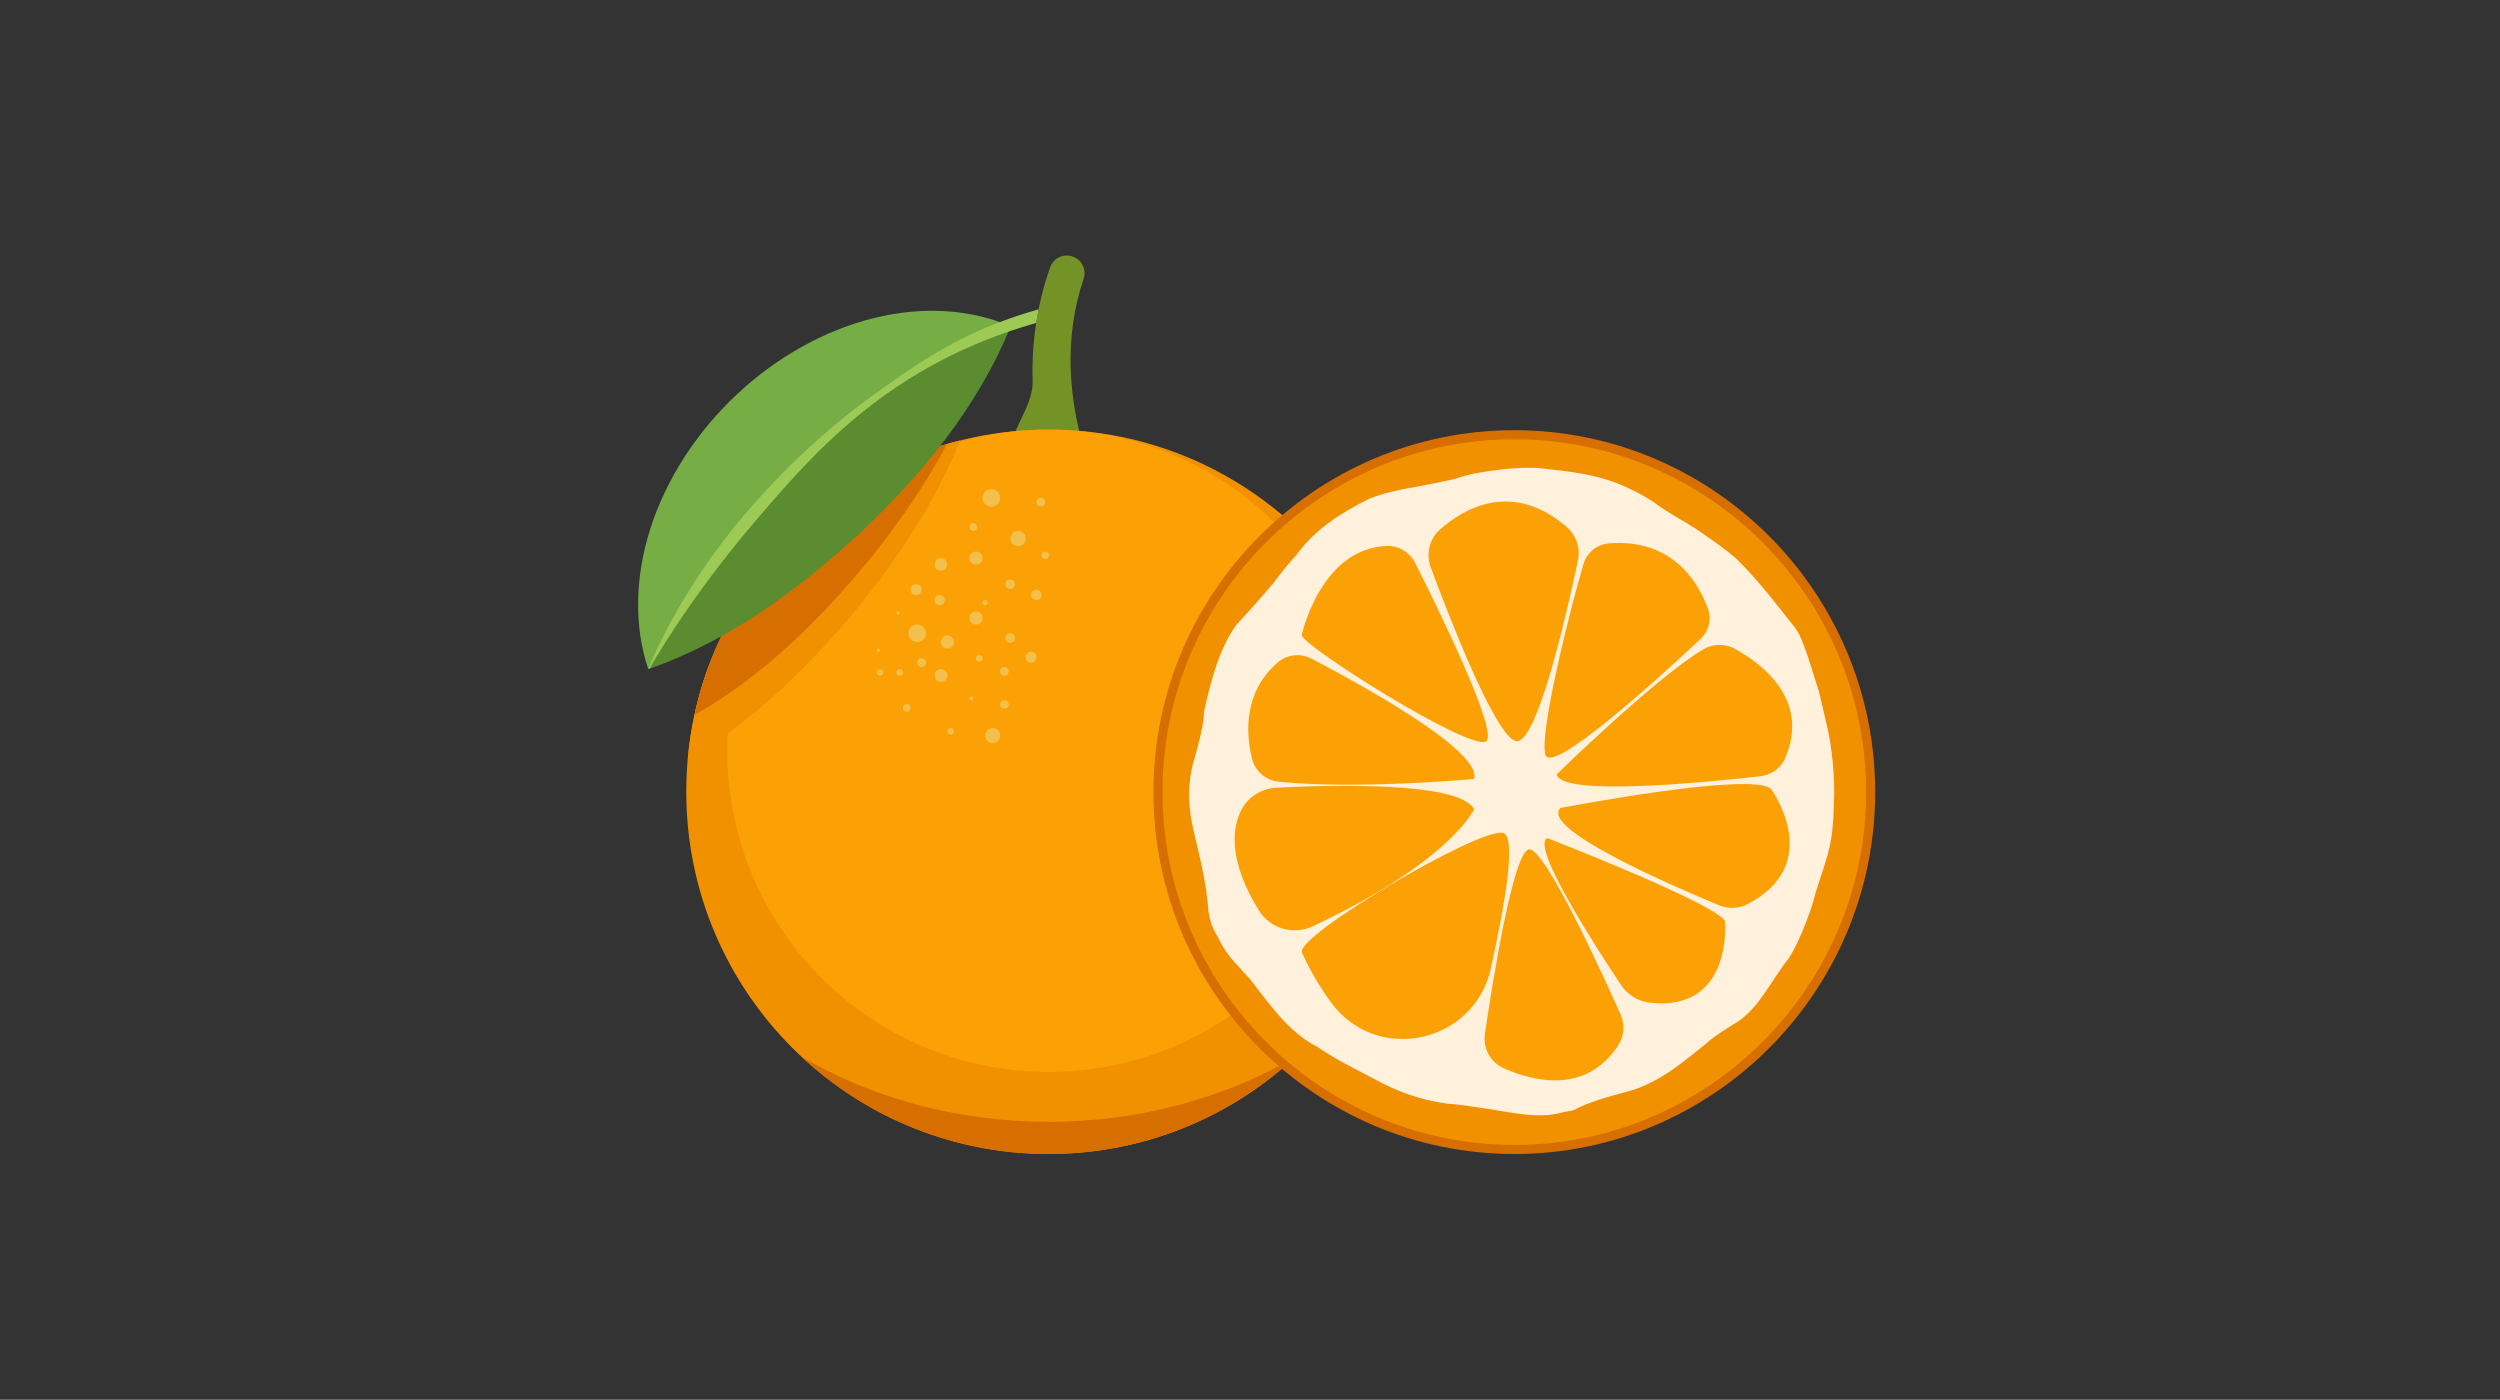 <svg version="1.1" id="Layer_1" xmlns="http://www.w3.org/2000/svg" xmlns:xlink="http://www.w3.org/1999/xlink" viewBox="0 0 768 430" enable-background="new 0 0 768 430" xml:space="preserve">
<rect x="0" y="0" width="768" height="430" fill="#333333" stroke="none"/>
<g>
	<path fill="#749327" d="M329.885,78.954c-0.034-0.014-0.067-0.028-0.101-0.042c-2.86-1.202-6.14,0.256-7.17,3.183
		c-3.952,11.231-5.755,23.039-5.388,34.813c0.291,9.318-9.236,16.939-6.215,25.915c3.427-1.154,19.615-0.542,23.043-1.695
		c-6.069-18.032-7.238-37.606-1.162-55.473C333.803,82.977,332.492,80.05,329.885,78.954z"/>
	<circle fill="#F29100" cx="322.094" cy="243.237" r="111.271"/>
	<circle fill="#FBA105" cx="322.094" cy="230.629" r="98.663"/>
	<path fill="#D76F00" d="M246.23,324.637c19.876,18.532,46.546,29.871,75.863,29.871c29.318,0,55.988-11.339,75.863-29.871
		c-21.5,12.588-47.652,19.973-75.863,19.973C293.884,344.609,267.73,337.225,246.23,324.637z"/>
	<path fill="#F29100" d="M263.709,186.443c12.531-15.548,23.657-32.279,31.245-51.141c-16.629,4.168-31.774,12.078-44.488,22.783
		c-4.101,4.37-8.025,8.944-11.67,13.694c-8.375,10.462-15.364,21.797-20.973,32.537c-3.423,9.164-5.673,18.899-6.565,29.024
		C231.854,221.347,249.083,204.087,263.709,186.443z"/>
	<path fill="#D76F00" d="M268.188,170.546c8.48-10.738,16.295-22.024,22.756-34.157c-38.886,11.317-68.977,43.285-77.609,83.24
		C235.096,207.386,253.068,189.161,268.188,170.546z"/>
	<g>
		<path fill="#76AD45" d="M310.5,100.284c-11.945-5.261-26.838-6.319-41.828-2.62c-14.987,3.61-30.072,11.977-42.331,23.519
			c-12.303,11.491-21.78,26.158-26.542,41.204c-4.851,15.032-4.984,30.443-0.645,43.125c0.002,0.001,0.004,0.002,0.006,0.002
			c7.139-15.084,22.074-39.673,43.12-59.915c20.618-20.666,47.348-36.985,68.222-45.31
			C310.502,100.287,310.501,100.286,310.5,100.284z"/>
		<path fill="#5B8C2F" d="M199.147,205.559C199.149,205.56,199.146,205.558,199.147,205.559
			c25.31-8.735,47.267-25.307,66.055-42.771c18.56-17.734,35.072-37.706,45.3-62.499c0-0.002,0.001,0.002,0,0
			c-20.874,8.325-47.486,24.068-68.105,44.734C221.352,165.266,206.286,190.474,199.147,205.559z"/>
	</g>
	<g>
		<g>
			<path fill="#9DC955" d="M199.568,205.361l-0.414,0.15c0.101-0.217,8.541-22.706,29.4-47.204
				c12.253-14.391,25.754-26.928,40.127-37.263c17.991-12.936,30.079-20.219,50.379-26.025l-0.744,4.182
				c-44.993,12.871-67.872,39.285-86.789,61.481C210.975,184.797,199.667,205.149,199.568,205.361z"/>
		</g>
	</g>
	<circle fill="#F2C14D" cx="304.544" cy="152.968" r="2.702"/>
	<circle fill="#F2C14D" cx="312.761" cy="165.426" r="2.342"/>
	<circle fill="#F2C14D" cx="298.997" cy="161.912" r="1.171"/>
	<circle fill="#F2C14D" cx="299.834" cy="171.449" r="2.008"/>
	<circle fill="#F2C14D" cx="310.325" cy="179.464" r="1.456"/>
	<circle fill="#F2C14D" cx="302.64" cy="185.119" r="0.798"/>
	<circle fill="#F2C14D" cx="288.662" cy="184.372" r="1.544"/>
	<circle fill="#F2C14D" cx="289.03" cy="173.362" r="1.913"/>
	<circle fill="#F2C14D" cx="299.834" cy="189.855" r="2.008"/>
	<circle fill="#F2C14D" cx="300.838" cy="202.237" r="1.004"/>
	<circle fill="#F2C14D" cx="291.062" cy="197.241" r="2.032"/>
	<circle fill="#F2C14D" cx="289.089" cy="207.531" r="1.972"/>
	<circle fill="#F2C14D" cx="281.775" cy="194.552" r="2.689"/>
	<circle fill="#F2C14D" cx="283.119" cy="203.582" r="1.345"/>
	<circle fill="#F2C14D" cx="276.391" cy="206.545" r="0.986"/>
	<circle fill="#F2C14D" cx="278.557" cy="217.473" r="1.18"/>
	<circle fill="#F2C14D" cx="270.367" cy="206.545" r="0.986"/>
	<circle fill="#F2C14D" cx="269.874" cy="199.766" r="0.493"/>
	<circle fill="#F2C14D" cx="275.897" cy="188.34" r="0.493"/>
	<circle fill="#F2C14D" cx="281.428" cy="181.155" r="1.691"/>
	<circle fill="#F2C14D" cx="310.325" cy="196.007" r="1.456"/>
	<circle fill="#F2C14D" cx="308.549" cy="206.229" r="1.303"/>
	<circle fill="#F2C14D" cx="298.412" cy="214.535" r="0.585"/>
	<circle fill="#F2C14D" cx="308.549" cy="216.424" r="1.303"/>
	<circle fill="#F2C14D" cx="292.078" cy="224.67" r="1.016"/>
	<circle fill="#F2C14D" cx="304.943" cy="225.958" r="2.303"/>
	<circle fill="#F2C14D" cx="316.765" cy="201.92" r="1.662"/>
	<circle fill="#F2C14D" cx="318.348" cy="182.738" r="1.583"/>
	<circle fill="#F2C14D" cx="321.083" cy="170.595" r="1.153"/>
	<circle fill="#F2C14D" cx="319.755" cy="154.252" r="1.329"/>
</g>
<path fill="#D76F00" d="M576.056,243.332c0,61.303-49.733,111.176-110.865,111.176s-110.865-49.873-110.865-111.176
	s49.733-111.176,110.865-111.176S576.056,182.029,576.056,243.332"/>
<path fill="#F29100" d="M573.261,243.332c0,59.762-48.479,108.381-108.07,108.381s-108.071-48.619-108.071-108.381
	S405.6,134.951,465.19,134.951S573.261,183.57,573.261,243.332"/>
<path fill="#FFF1DB" d="M563.208,251.186c-0.06,0.812-0.13,1.623-0.212,2.43c-0.449,8.505-4.176,15.958-6.322,24.555
	c-0.28,0.812-0.564,1.619-0.853,2.422c-1.443,4.014-2.992,7.914-4.976,11.523c-0.453,0.824-0.93,1.632-1.433,2.416
	c-5.499,6.718-9.226,16.034-17.229,20.336c-0.719,0.465-1.439,0.923-2.152,1.381c-2.141,1.377-4.218,2.766-5.986,4.391
	c-0.714,0.577-1.423,1.152-2.128,1.723c-6.348,5.133-12.421,9.918-20.326,12.494c-0.859,0.254-1.728,0.494-2.601,0.732
	c-5.233,1.431-10.596,2.82-15.617,5.455c-0.966,0.236-1.977,0.419-2.997,0.582c-8.198,2.479-17.515-0.315-26.086-1.381
	c-0.933-0.139-1.849-0.287-2.766-0.428c-1.527-0.236-3.072-0.432-4.632-0.578c-0.779-0.074-1.564-0.139-2.357-0.202
	c-6.333-0.872-11.885-2.562-17.156-4.966c-0.879-0.4-1.749-0.82-2.609-1.24c-5.943-3.194-11.835-5.979-17.517-9.556
	c-0.812-0.511-1.618-1.038-2.421-1.585c-9.049-4.603-14.639-12.987-20.97-21.099c-0.498-0.513-0.995-1.036-1.485-1.573
	c-0.489-0.536-0.971-1.086-1.443-1.646c-2.253-2.19-4.082-4.562-5.537-7.09c-0.485-0.843-0.93-1.703-1.334-2.578
	c-1.06-1.576-1.758-3.248-2.232-4.979c-0.236-0.864-0.418-1.744-0.566-2.635c-0.635-8.653-2.498-16.106-4.417-24.17
	c-0.14-0.613-0.276-1.229-0.409-1.847s-0.261-1.239-0.385-1.862c-0.17-0.914-0.315-1.841-0.431-2.775
	c-0.693-5.607-0.3-11.525,1.522-17.097c0.242-0.927,0.492-1.851,0.738-2.772c0.984-3.686,1.923-7.35,1.995-10.972
	c0.195-0.858,0.393-1.715,0.593-2.569c1.802-7.686,3.855-15.158,7.69-21.567c0.474-0.792,0.976-1.566,1.509-2.324
	c3.398-3.67,6.495-7.136,9.499-10.635c0.603-0.7,1.2-1.401,1.798-2.105c1.916-2.548,3.814-4.971,5.796-7.226
	c0.495-0.564,0.995-1.117,1.498-1.667c5.907-8.066,13.36-12.725,22.153-17.198c0.794-0.349,1.61-0.657,2.456-0.917
	c0.968-0.339,1.961-0.634,2.966-0.907c3.014-0.812,6.125-1.422,9.253-1.935c0.973-0.188,1.95-0.377,2.928-0.569
	c1.468-0.289,2.938-0.582,4.405-0.882c1.467-0.3,2.931-0.607,4.385-0.922c0.953-0.337,1.914-0.64,2.88-0.913
	c0.965-0.273,1.935-0.515,2.906-0.734c5.603-1.034,11.196-1.782,16.716-1.836c0.919-0.009,1.836,0.001,2.752,0.031
	c9.434,1.014,19.682,1.946,28.517,6.411c0.88,0.4,1.743,0.821,2.591,1.262s1.678,0.902,2.491,1.383
	c0.813,0.48,1.608,0.981,2.387,1.504c4.192,3.216,8.888,5.508,13.256,8.392c0.729,0.48,1.449,0.978,2.164,1.498
	c2.778,1.906,5.46,3.798,7.971,5.812c0.628,0.503,1.246,1.014,1.852,1.534c6.899,6.758,12.489,14.211,18.07,21.219
	c0.47,0.683,0.914,1.383,1.325,2.108c0.389,0.802,0.746,1.625,1.083,2.456c2.024,4.982,3.351,10.247,4.989,15.024
	c0.213,0.851,0.416,1.704,0.617,2.559c0.803,3.42,1.582,6.875,2.385,10.398c0.376,2.01,0.693,4.03,0.948,6.069
	c0.51,4.078,0.772,8.234,0.772,12.451"/>
<path fill="#FBA105" d="M442.449,162.583c7.457-6.535,22.127-14.962,38.764-0.774c2.97,2.533,4.34,6.477,3.536,10.296
	c-3.263,15.493-12.645,57.061-19.093,55.543c-6.306-1.482-20.586-38.408-26.143-53.393
	C437.983,170.129,439.139,165.484,442.449,162.583z"/>
<path fill="#FBA105" d="M494.162,166.934c8.284-0.758,23.145,0.843,30.465,19.843c1.281,3.327,0.359,7.101-2.244,9.537
	c-11.859,11.098-45.724,42.053-47.643,35.528c-1.934-6.57,7.519-44.568,11.725-58.649
	C487.502,169.723,490.557,167.264,494.162,166.934z"/>
<path fill="#FBA105" d="M532.934,199.303c7.7,4.194,23.371,15.351,15.453,33.638c-1.304,3.012-4.21,5.121-7.602,5.508
	c-15.463,1.766-61.583,6.434-62.552-0.594c0,0,30.945-30.219,45.127-38.437C526.293,197.718,529.953,197.68,532.934,199.303z"/>
<path fill="#FBA105" d="M544.146,242.467c0,0,16.67,22.919-7.343,35.305c-2.692,1.39-5.921,1.473-8.731,0.312
	c-13.617-5.625-55.316-23.576-48.675-29.875C479.397,248.209,539.023,236.726,544.146,242.467z"/>
<path fill="#FBA105" d="M529.94,283.282c0,0,2.368,27.495-22.986,24.763c-3.677-0.396-6.943-2.414-8.919-5.375
	c-7.711-11.556-27.908-42.778-22.708-45.209C475.327,257.461,529.989,278.729,529.94,283.282z"/>
<path fill="#FBA105" d="M461.939,328.16c9.08,4.025,25.217,8.143,35.161-6.973c1.862-2.83,2.141-6.42,0.759-9.514
	c-5.86-13.131-23.017-50.602-28.011-50.76c-4.816-0.152-11.254,40.187-13.687,56.703C455.512,322.031,457.86,326.351,461.939,328.16
	z"/>
<path fill="#FBA105" d="M399.974,292.631c0,0,3.105,7.452,8.993,15.423c14.023,18.988,43.929,12.496,49.029-10.552
	c4.188-18.924,8.055-40.881,3.661-41.671C453.889,254.434,397.6,287.748,399.974,292.631z"/>
<path fill="#FBA105" d="M386.752,279.721c-5.082-8.189-10.413-20.407-5.56-30.6c2.005-4.211,6.266-6.895,10.923-7.136
	c15.246-0.789,56.377-2.083,60.73,6.626c0,0-7.217,16.045-49.557,35.933C397.348,287.335,390.213,285.299,386.752,279.721z"/>
<path fill="#FBA105" d="M384.589,232.958c-1.831-7.528-2.734-20.231,7.956-29.468c2.879-2.488,7.017-2.894,10.39-1.133
	c14.087,7.355,52.579,28.361,49.911,36.938c0,0-36.364,3.342-60.156,0.814C388.748,239.691,385.525,236.809,384.589,232.958z"/>
<path fill="#FBA105" d="M399.901,195.042c0,0,5.694-26.446,26.03-27.32c3.713-0.159,7.16,1.925,8.831,5.246
	c6.821,13.557,25.639,51.884,21.81,54.722C451.914,231.143,399.138,197.823,399.901,195.042z"/>
</svg>
